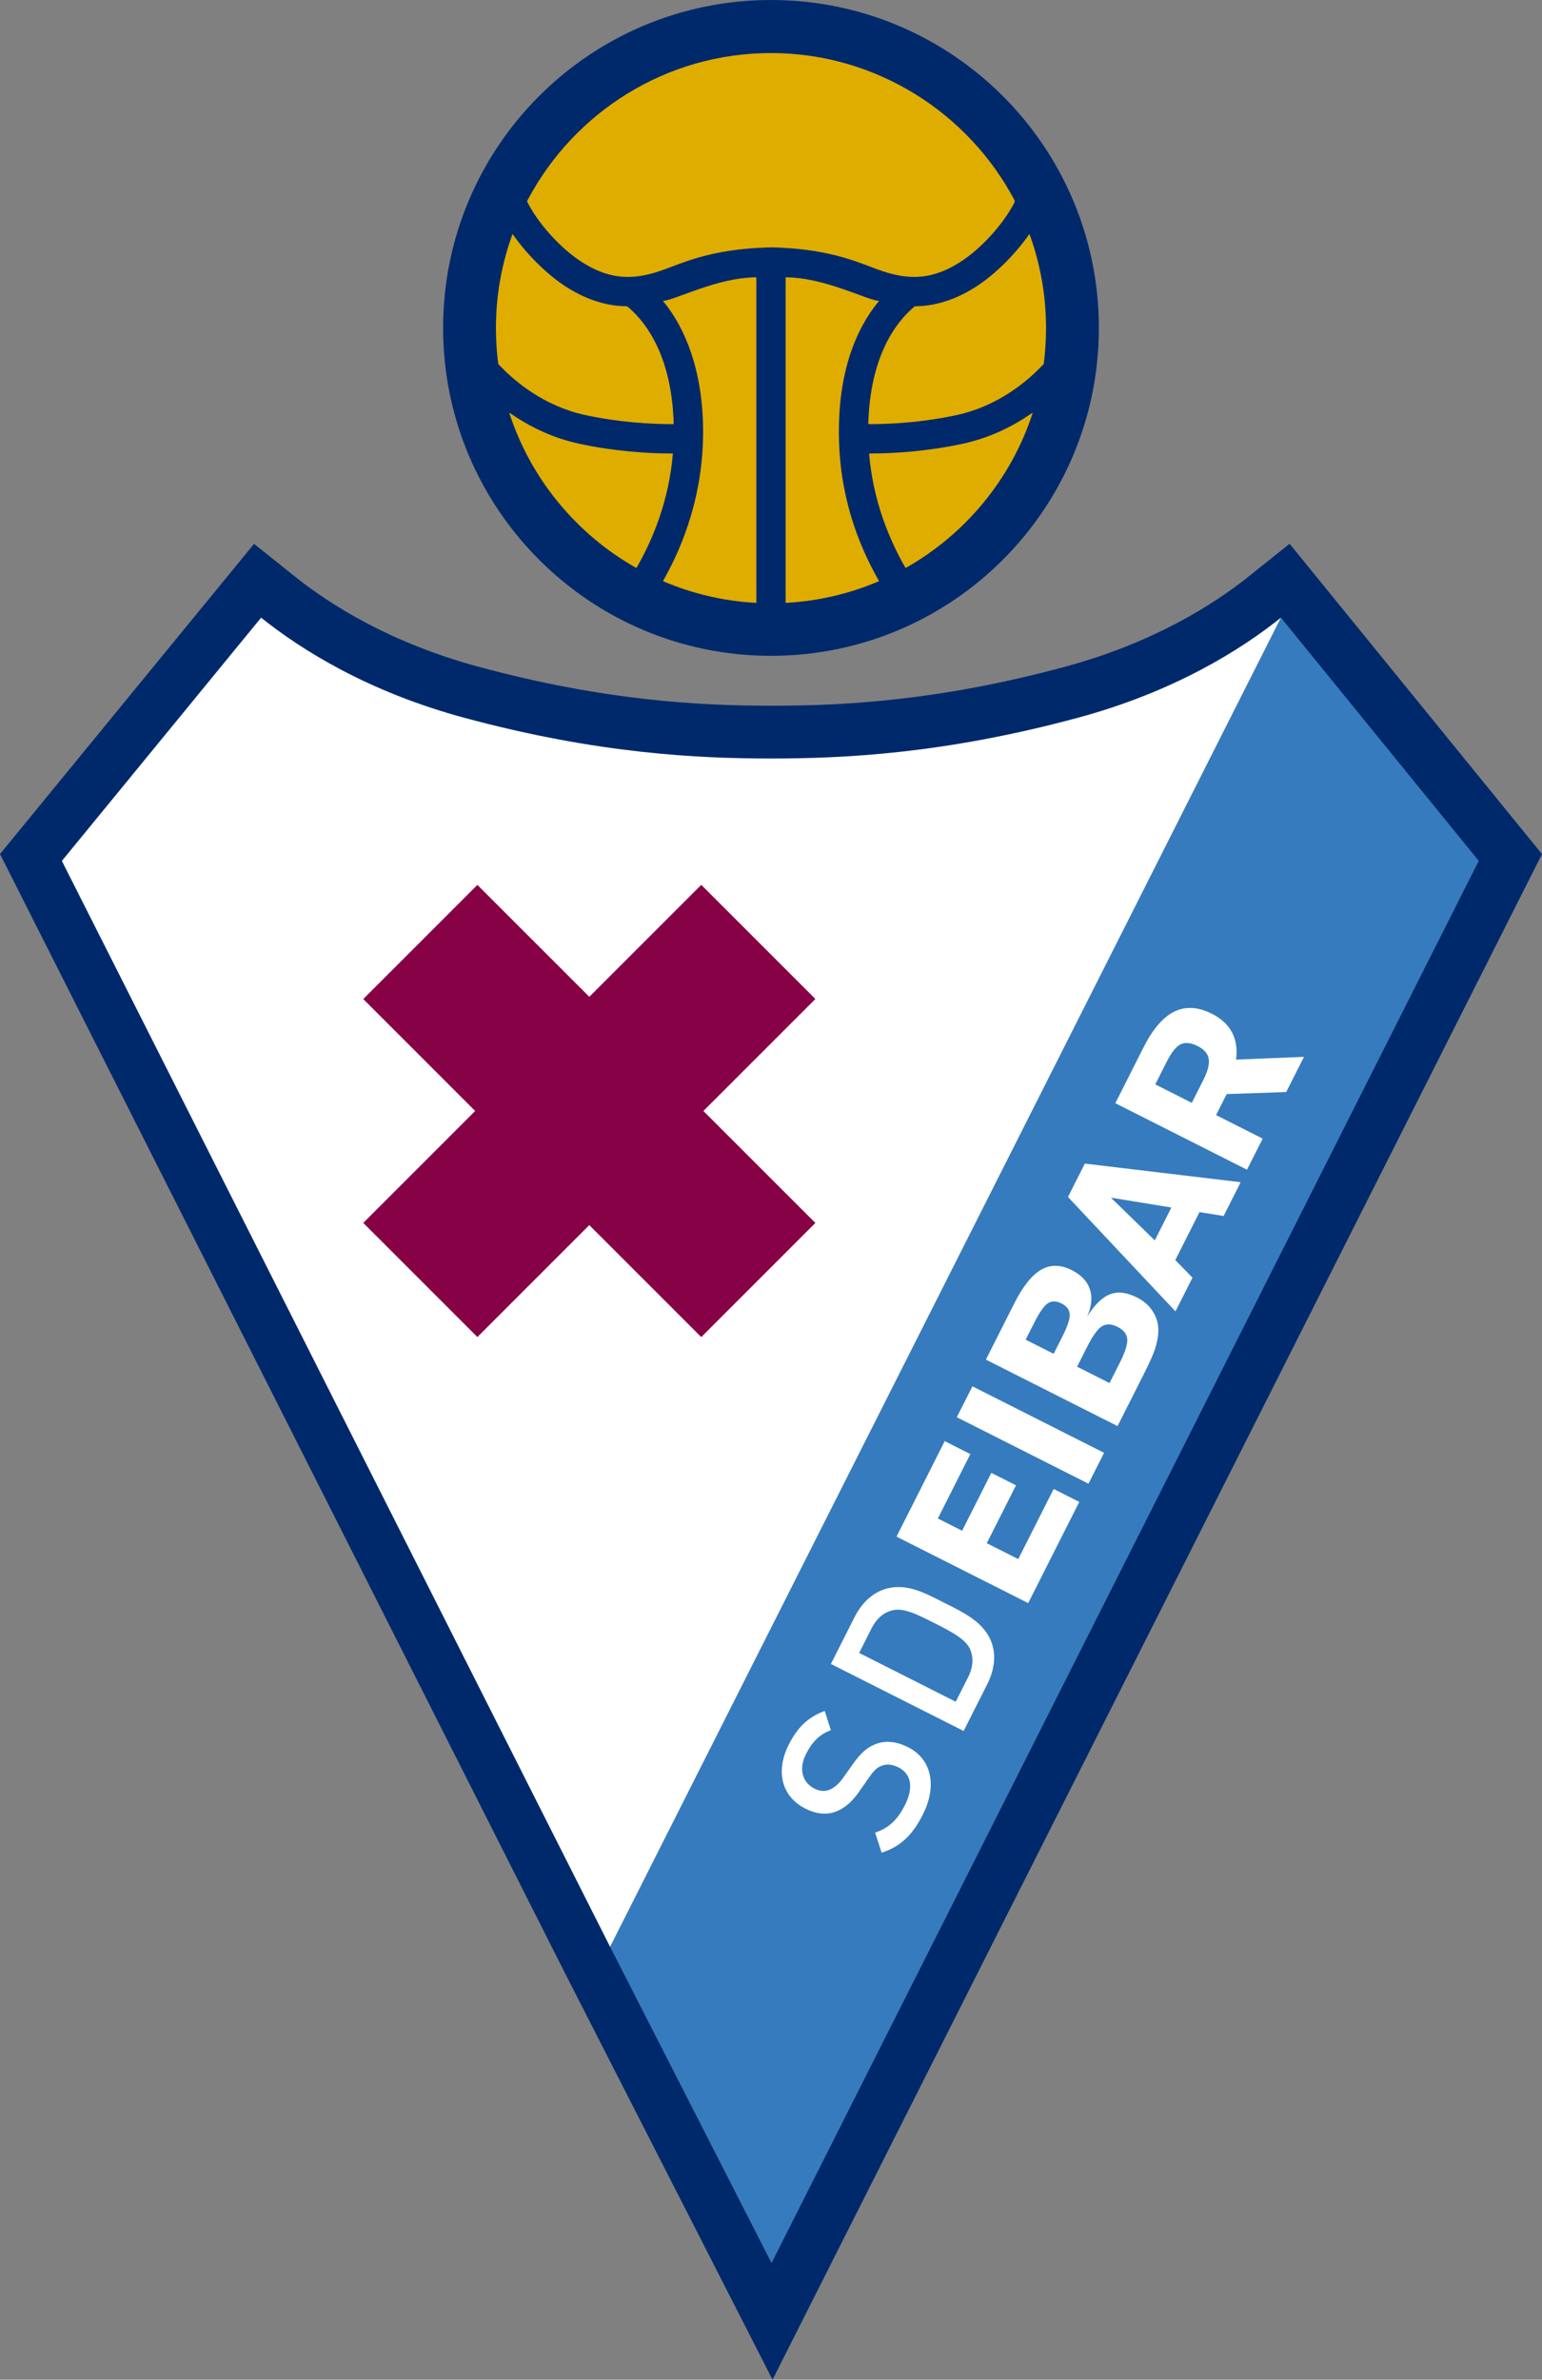 <?xml version="1.0" encoding="UTF-8"?>
<svg id="Calque_2" data-name="Calque 2" xmlns="http://www.w3.org/2000/svg" viewBox="0 0 2792.46 4308.77">
  <rect x="0" y="0" width="2792.46" height="4308.77" fill="#808080" stroke="none"/>
  <defs>
    <style>
      .cls-1 {
        fill: #367bbd;
      }

      .cls-2 {
        fill: #00296b;
      }

      .cls-3 {
        fill: #dfad00;
      }

      .cls-4 {
        fill: #a00b3e;
      }

      .cls-5 {
        fill: #fff;
      }

      .cls-6 {
        fill: #870146;
      }
    </style>
  </defs>
  <g id="Calque_2-2" data-name="Calque 2">
    <g>
      <path id="path5321" class="cls-2" d="M1989.96,593.74c0,327.92-265.83,593.73-593.75,593.73s-593.77-265.82-593.77-593.73S1068.26,0,1396.21,0s593.75,265.83,593.75,593.74Z"/>
      <g>
        <path id="path5327" class="cls-3" d="M956.32,360.72c83.82-157.32,249.58-264.65,439.95-264.65s358.31,108.75,441.6,267.77l-1.4,4c-19.27,37.29-59.48,82.79-99.34,107.73-55.85,34.97-100.22,29.93-149.67,11.62l-10.73-4.04c-36.82-14-87.25-33.17-179.87-35.3-93.83,2.13-144.26,21.3-181.07,35.29l-10.74,4.05c-49.45,18.31-93.83,23.35-149.67-11.61-41.06-25.71-82.52-73.24-101.05-111.13l1.97-3.73h.02Z"/>
        <path id="path5329" class="cls-3" d="M1202.84,1048.11c34.61-61.63,70.44-152.84,70.44-266.26s-34.36-189.17-69.69-233.24l-3.26-3.86c19.69,0,98.14-42.6,169.39-42.6v589.26h-3.47c-58.51-3.51-114.32-17.14-165.71-39.18l2.3-4.12h0Z"/>
        <path id="path5331" class="cls-3" d="M907.86,664.76c24.01,24.9,76.79,70.65,152.8,86.94,61.19,13.11,117.48,16.19,156.11,16.27l3.24-.29c-3.3-120.66-48.21-181.45-80.11-209.57l-4.27-3.52c-32.76-.28-68.8-9.23-108.43-34.03-32.97-20.64-71.39-57.15-98.97-96.87l-2.2,5.92c-18.09,51.54-27.93,106.93-27.93,164.57,0,22.06,1.44,43.79,4.24,65.09l5.49,5.48h.03Z"/>
        <path id="path5333" class="cls-3" d="M926.51,749.92c31.67,21.81,72.91,42.93,123.04,53.67,64.79,13.89,123.74,17.37,165.08,17.54l3.92.17c-7.18,85.47-36.54,155.29-64.08,203.72l-2.08,3.41c-108.15-60.96-191.37-161.17-230.21-281.15l4.32,2.65h0Z"/>
        <g>
          <path id="path5329-2" class="cls-3" d="M1589.6,1048.12l2.3,4.12c-51.39,22.04-107.2,35.67-165.71,39.16h-3.47V502.15c71.25,0,149.7,42.6,169.39,42.6l-3.26,3.86c-35.33,44.06-69.69,116.84-69.69,233.24s35.83,204.63,70.44,266.26h0Z"/>
          <path id="path5331-2" class="cls-3" d="M1884.57,664.76l5.49-5.48c2.8-21.31,4.24-43.04,4.24-65.09,0-57.64-9.84-113.03-27.93-164.57l-2.2-5.92c-27.58,39.72-66,76.23-98.97,96.87-39.62,24.8-75.67,33.75-108.43,34.03l-4.27,3.52c-31.9,28.12-76.81,88.9-80.11,209.57l3.24.29c38.63-.08,94.93-3.16,156.11-16.27,76.02-16.3,128.79-62.04,152.8-86.94h.03Z"/>
          <path id="path5333-2" class="cls-3" d="M1870.25,747.27c-38.84,119.98-122.06,220.18-230.21,281.15l-2.08-3.41c-27.54-48.43-56.9-118.25-64.08-203.72l3.92-.17c41.35-.17,100.29-3.65,165.08-17.54,50.14-10.74,91.37-31.86,123.04-53.67l4.32-2.65h0Z"/>
        </g>
      </g>
      <g>
        <path class="cls-2" d="M1021.05,3568.49L0,1546.36l460.07-561.63,73.78,59.01c63.29,50.64,172.35,120.1,332.47,163.44,231.27,62.61,405.41,70.63,531.28,70.63s299.96-8.03,531.24-70.63c160.08-43.33,269.17-112.8,332.48-163.45l74.02-59.2,457.12,561.92-1393.44,2762.32-377.98-740.28h0Z"/>
        <g>
          <polygon class="cls-1" points="2677.94 1558.72 1397.21 4097.59 1104.86 3525.03 2319.71 1118.37 2677.94 1558.72"/>
          <path id="path5323" class="cls-5" d="M2319.71,1118.37c-72.75,58.19-193.05,133.92-367.21,181.06-242.14,65.54-424.46,73.95-556.2,73.95s-314.12-8.41-556.26-73.95c-174.16-47.14-294.46-122.87-367.2-181.06-87.83,107.22-303.85,370.92-360.8,440.44,37.52,74.31,619.93,1227.75,992.82,1966.22l1214.85-2406.66h0Z"/>
          <path id="path5341" class="cls-4" d="M1270.73,2419.89l205.49-205.49-203.21-202.68,203.21-203.22-205.49-205.48-202.77,202.77-203.11-202.77-205.5,205.48,202.5,203.4-202.5,202.51,205.5,205.49,202.89-202.89,202.99,202.89h0Z"/>
          <g>
            <path id="path5343" class="cls-5" d="M1671.24,3285.52c-18.25,36.14-39.82,57.87-74.7,69.07l-11.7-36.42c26.41-8.7,41.54-25.21,53.98-49.85,15.86-31.41,11.56-56.45-11.75-68.22-10.46-5.28-20.77-6.68-29.75-3.17-8.81,3.19-14.23,8.06-23.43,21.23l-18.36,26.31c-12.6,18.22-27.19,30.35-42.26,35.87-17.11,6.2-35.2,4.25-54.79-5.63-41.86-21.14-55.22-66.02-30-115.98,16.04-31.74,35.38-49.94,65.02-60.81l11.2,34.89c-21.69,7.69-34.77,22.69-45,42.96-14.32,28.36-5.94,52.07,15.32,62.81,8.78,4.43,17.91,5.66,26.88,2.14,8.48-3.35,17.47-11.09,24.77-21.39l17.87-25.3c14.62-20.59,26.33-30.34,40.57-35.88,18.12-7.36,38.58-5.08,59.18,5.31,44.23,22.33,52.33,71.76,26.93,122.06h.02Z"/>
            <path id="path5345" class="cls-5" d="M1796.46,2976.25c7.52,22.87,3.87,48.56-8.74,73.55l-42.62,84.4-240.39-121.37,42.62-84.41c12.61-24.98,31.12-43.18,53.99-50.7,39.12-12.88,73.38,6.55,108.16,24.1,34.77,17.56,74.12,35.3,86.99,74.43h-.01ZM1615.02,2915.99c-16.25,4.51-28.15,15.45-36.83,32.68l-22.34,44.23,174.9,88.3,22.34-44.23c8.69-17.21,10.46-33.28,4.42-49.04-7.54-19.47-33.35-32.94-66.45-49.65-33.08-16.71-55.87-27.79-76.03-22.29h-.01Z"/>
            <path id="path5347" class="cls-5" d="M1862,2902.68l-238.46-120.4,87.29-172.9,46.43,23.44-58.9,116.62,43.97,22.2,52.92-104.8,44.67,22.55-52.92,104.81,56.99,28.76,64.09-126.96,46.43,23.44-92.52,183.24h0Z"/>
            <path id="path5349" class="cls-5" d="M1999.4,2630.55l-28.23,55.92-238.46-120.39,28.25-55.93,238.45,120.39h-.01Z"/>
            <path id="path5351" class="cls-5" d="M2023.83,2582.18l-238.47-120.4,51.5-101.97c15.57-30.84,31.76-51.09,48.59-60.79,16.82-9.68,35.29-9.45,55.4.71,17.15,8.66,28.12,20.22,32.88,34.68,4.78,14.44,3.15,30.84-4.87,49.22,13.38-21.33,27.15-34.71,41.28-40.17,14.14-5.45,30.38-3.54,48.75,5.73,12.87,6.5,22.7,15.34,29.54,26.53,6.85,11.19,9.92,23.45,9.26,36.8-.66,9.49-2.61,19.31-5.88,29.48-3.28,10.17-10.02,25.37-20.25,45.64l-47.73,94.54h0ZM1857.44,2425.69l50.64,25.57,16.16-32c9.1-18.04,13.41-31.21,12.93-39.54-.49-8.31-5.42-14.83-14.76-19.56-9.47-4.78-17.65-4.94-24.59-.51-6.92,4.44-15,15.79-24.23,34.03l-16.16,32.01h0ZM1950.59,2474.59l58.73,29.65,17.91-35.46c10.27-20.34,14.99-35.09,14.16-44.26-.82-9.14-6.68-16.48-17.57-21.97-11-5.55-20.39-5.96-28.17-1.22-7.77,4.76-16.83,17.34-27.15,37.78l-17.91,35.47h0Z"/>
            <path id="path5353" class="cls-5" d="M2159.51,2313.43l-30.81,61.01-194.67-207.11,30.53-60.48,282.22,33.71-30.87,61.14-43.7-6.97-43.85,86.85,31.15,31.85h0ZM2091.22,2245.87l30.04-59.5-109.47-17.83,79.43,77.33Z"/>
            <path id="path5355" class="cls-5" d="M2258.23,2117.92l-238.45-120.4,50.88-100.76c16.82-33.32,35.43-55.02,55.82-65.08,20.4-10.06,43.18-8.74,68.36,3.98,16.93,8.54,29.05,19.81,36.34,33.75,7.32,13.95,9.72,30.36,7.23,49.21l123-5.04-32.17,63.72-107.79,3.69-19.21,38.03,84.41,42.62-28.41,56.26h0v.02ZM2092.15,1963.45l66.11,33.38,20.7-41.01c8.19-16.2,11.49-29.07,9.9-38.59s-8.2-17.21-19.82-23.08c-12.28-6.2-22.55-7.33-30.78-3.4-8.25,3.93-16.72,14.5-25.41,31.7l-20.7,41.01h0Z"/>
          </g>
          <polygon class="cls-6" points="1476.39 1808.92 1269.77 1602.3 1067.12 1804.95 864.47 1602.3 657.85 1808.92 860.5 2011.57 657.85 2214.22 864.47 2420.84 1067.12 2218.19 1269.77 2420.84 1476.39 2214.22 1273.74 2011.57 1476.39 1808.92"/>
        </g>
      </g>
    </g>
  </g>
</svg>